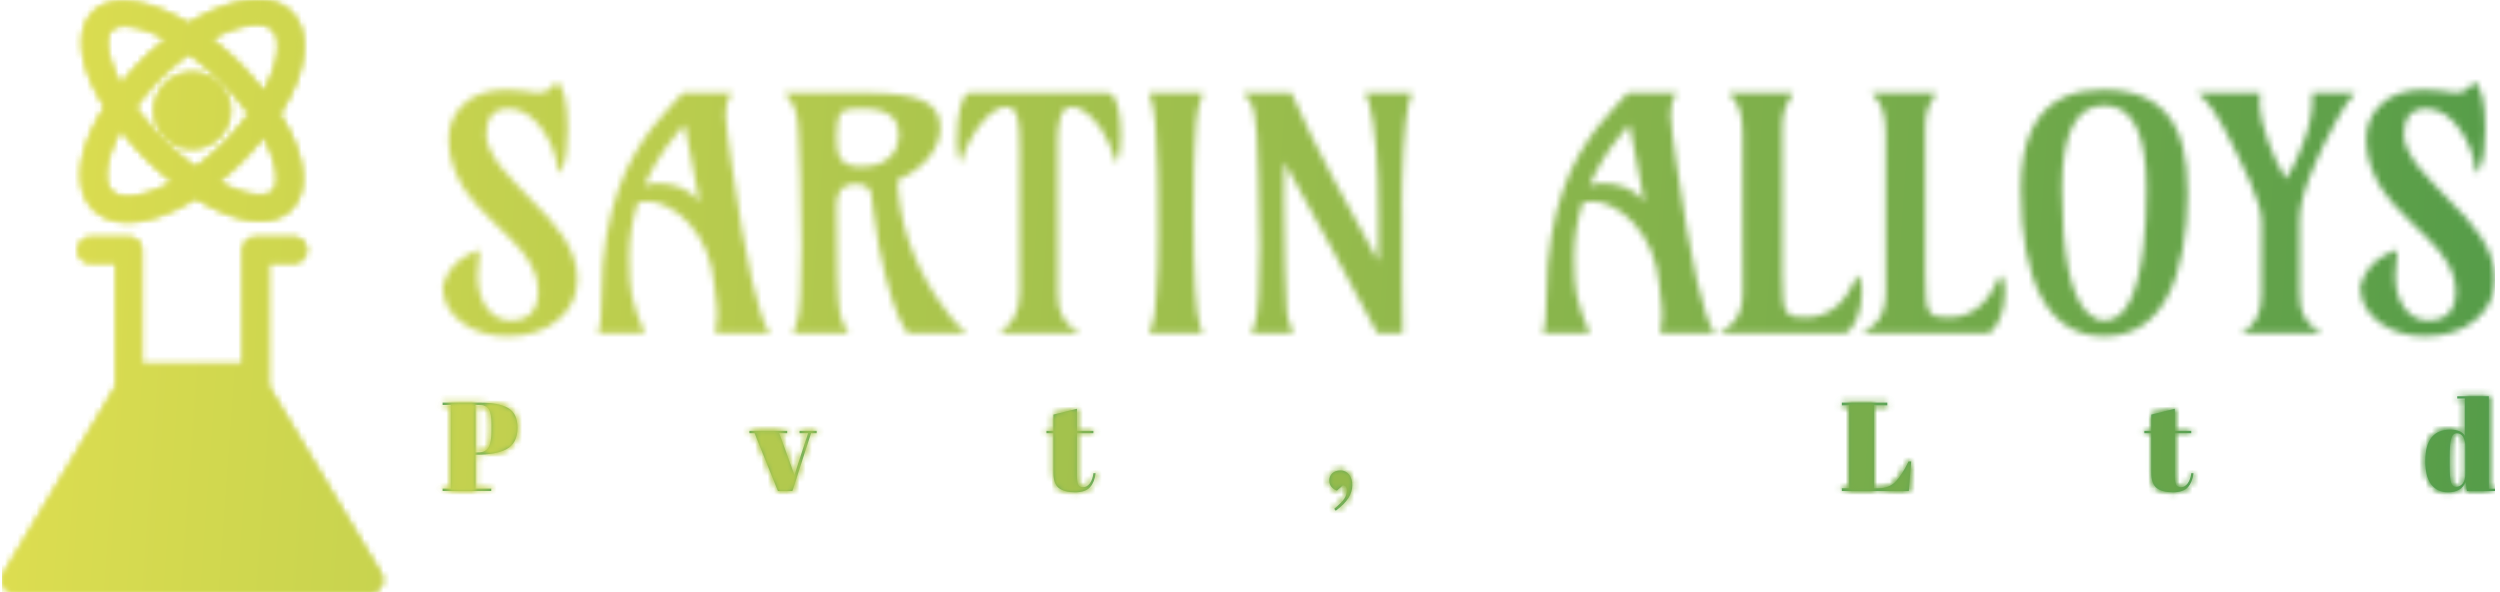 <svg xmlns="http://www.w3.org/2000/svg" version="1.1" xmlns:xlink="http://www.w3.org/1999/xlink" xmlns:svgjs="http://svgjs.dev/svgjs" width="2000" height="474" viewBox="0 0 2000 474"><g transform="matrix(1,0,0,1,-1.212,0.052)"><svg viewBox="0 0 396 94" data-background-color="#ffffff" preserveAspectRatio="xMidYMid meet" height="474" width="2000" xmlns="http://www.w3.org/2000/svg" xmlns:xlink="http://www.w3.org/1999/xlink"><g id="tight-bounds" transform="matrix(1,0,0,1,0.24,-0.01)"><svg viewBox="0 0 395.52 94.021" height="94.021" width="395.52"><g><svg viewBox="0 0 480.439 114.207" height="94.021" width="395.52"><g transform="matrix(1,0,0,1,84.919,15.784)"><svg viewBox="0 0 395.52 82.639" height="82.639" width="395.52"><g id="textblocktransform"><svg viewBox="0 0 395.52 82.639" height="82.639" width="395.52" id="textblock"><g><svg viewBox="0 0 395.52 49.013" height="49.013" width="395.52"><g transform="matrix(1,0,0,1,0,0)"><svg width="395.52" viewBox="2.64 -39.06 319.13 39.55" height="49.013" data-palette-color="url(#11dc88b8-2fed-4c29-9e74-e39516044aeb)"></svg></g></svg></g><g transform="matrix(1,0,0,1,0,60.583)"><svg viewBox="0 0 395.52 22.056" height="22.056" width="395.52"><g transform="matrix(1,0,0,1,0,0)"><svg width="395.52" viewBox="0.75 -37.5 812.36 45.3" height="22.056" data-palette-color="#50a060"><path d="M0.75-34.05L0.75-35 15.45-35Q23-35 26.7-32.83 30.4-30.65 30.4-25.05L30.4-25.05Q30.4-18.85 25.9-16.5L25.9-16.5Q21.7-14.35 14.15-14.35L14.15-14.35 13.75-14.35 13.75-0.95 20-0.95 20 0 0.75 0 0.75-0.95 4-0.95 4-34.05 0.75-34.05ZM15.1-34.05L13.75-34.05 13.75-15.3 14.8-15.3Q17.8-15.3 18.95-17.35 20.1-19.4 20.1-24L20.1-24 20.1-26.4Q20.1-30.65 19.03-32.35 17.95-34.05 15.1-34.05L15.1-34.05ZM124.24-22.9L122.19-22.9 122.19-23.8 137.14-23.8 137.14-22.9 133.99-22.9 139.99-6.3 145.39-22.9 142.04-22.9 142.04-23.8 148.79-23.8 148.79-22.9 146.59-22.9 139.19 0 133.49 0 124.24-22.9ZM242.52-7.15L242.52-7.15 242.52-22.9 239.77-22.9 239.77-23.8 242.52-23.8 242.52-30.25 251.82-32.55 251.82-23.8 258.32-23.8 258.32-22.9 251.82-22.9 251.82-6.05Q251.82-3.7 252.3-2.6 252.77-1.5 254.27-1.5 255.77-1.5 256.9-3 258.02-4.5 258.37-7.1L258.37-7.1 259.22-7Q258.82-3.55 257.02-1.53 255.22 0.5 251.07 0.5 246.92 0.5 244.72-1.15 242.52-2.8 242.52-7.15ZM354.26 7.8L354.26 7.8 353.66 7.05Q356.76 4.4 357.71 2.93 358.66 1.45 358.66-0.33 358.66-2.1 357.11-2.3L357.11-2.3 354.71-0.15Q353.56-0.55 352.63-1.58 351.71-2.6 351.71-4.23 351.71-5.85 352.88-7 354.06-8.15 356.13-8.15 358.21-8.15 359.51-6.55 360.81-4.95 360.81-2.3 360.81 0.35 359.26 2.8 357.71 5.25 354.26 7.8ZM554.58-33.9L554.58-35 572.58-35 572.58-33.9 567.28-33.9 567.28-1.1 569.08-1.1Q573.33-1.1 575.86-3.7 578.38-6.3 580.98-11.7L580.98-11.7 582.03-11.7 581.08 0 554.58 0 554.58-1.1 557.53-1.1 557.53-33.9 554.58-33.9ZM677.07-7.15L677.07-7.15 677.07-22.9 674.32-22.9 674.32-23.8 677.07-23.8 677.07-30.25 686.37-32.55 686.37-23.8 692.87-23.8 692.87-22.9 686.37-22.9 686.37-6.05Q686.37-3.7 686.84-2.6 687.32-1.5 688.82-1.5 690.32-1.5 691.44-3 692.57-4.5 692.92-7.1L692.92-7.1 693.77-7Q693.37-3.55 691.57-1.53 689.77 0.5 685.62 0.5 681.47 0.5 679.27-1.15 677.07-2.8 677.07-7.15ZM795.16-10.35Q795.16-5.1 795.71-3.38 796.26-1.65 797.73-1.65 799.21-1.65 800.28-2.95 801.36-4.25 801.36-6.8L801.36-6.8 801.36-17.7Q801.36-19.85 800.51-21.35 799.66-22.85 798.01-22.85 796.36-22.85 795.76-20.65 795.16-18.45 795.16-12.95L795.16-12.95 795.16-10.35ZM813.11 0L802.01 0 801.46-3.5Q799.76 0.5 794.56 0.5L794.56 0.5Q790.26 0.5 787.88-2.6 785.51-5.7 785.51-11.85L785.51-11.85Q785.51-24.3 795.41-24.3L795.41-24.3Q799.81-24.3 801.21-21.85L801.21-21.85 801.21-36.6 798.16-36.6 798.16-37.5 810.66-37.5 810.66-0.9 813.11-0.9 813.11 0Z" opacity="1" transform="matrix(1,0,0,1,0,0)" fill="#50a060" class="slogan-text-1" data-fill-palette-color="secondary" id="text-1"></path></svg></g></svg></g></svg></g></svg></g><g><svg viewBox="0 0 73.348 114.207" height="114.207" width="73.348"><g><svg xmlns="http://www.w3.org/2000/svg" xmlns:xlink="http://www.w3.org/1999/xlink" version="1.1" x="0" y="0" viewBox="17.999 1.29 59.999 93.423" enable-background="new 0 0 96 96" xml:space="preserve" height="114.207" width="73.348" class="icon-icon-0" data-fill-palette-color="accent" id="icon-0"></svg></g></svg></g></svg></g><defs></defs><mask id="30227fc7-40fc-4699-803b-4077ed836910"><g id="SvgjsG2730"><svg viewBox="0 0 395.52 94.021" height="94.021" width="395.52"><g><svg viewBox="0 0 480.439 114.207" height="94.021" width="395.52"><g transform="matrix(1,0,0,1,84.919,15.784)"><svg viewBox="0 0 395.52 82.639" height="82.639" width="395.52"><g id="SvgjsG2729"><svg viewBox="0 0 395.52 82.639" height="82.639" width="395.52" id="SvgjsSvg2728"><g><svg viewBox="0 0 395.52 49.013" height="49.013" width="395.52"><g transform="matrix(1,0,0,1,0,0)"><svg width="395.52" viewBox="2.64 -39.06 319.13 39.55" height="49.013" data-palette-color="url(#11dc88b8-2fed-4c29-9e74-e39516044aeb)"><path d="M8.4-12.94L8.4-12.94Q8.08-10.4 8.08-8.9 8.08-7.4 8.45-6.13 8.81-4.86 9.5-3.93L9.5-3.93Q10.96-1.95 13.21-1.95L13.21-1.95Q17.5-1.95 17.5-6.69L17.5-6.69Q17.5-10.5 13.09-14.77L13.09-14.77 10.55-17.24Q7.2-20.46 5.98-22.41L5.98-22.41Q3.56-26.27 3.56-30.08L3.56-30.08Q3.56-33.18 5.57-35.28L5.57-35.28Q7.98-37.84 12.52-37.84L12.52-37.84Q14.31-37.84 15.21-37.67L15.21-37.67Q16.89-37.35 17.46-37.35L17.46-37.35Q18.87-37.35 19.65-38.23L19.65-38.23Q19.95-38.55 20.29-39.06L20.29-39.06Q22.07-38.06 22.07-31.71L22.07-31.71Q22.07-27.66 21.26-25.73L21.26-25.73Q21-25.07 20.65-24.9L20.65-24.9Q20.26-28.59 18.26-31.49L18.26-31.49Q15.92-34.91 12.84-34.91L12.84-34.91Q10.21-34.91 9.59-32.5L9.59-32.5Q9.42-31.81 9.42-30.8 9.42-29.79 10.03-28.49 10.64-27.2 11.63-25.92 12.62-24.63 13.92-23.34L13.92-23.34Q17.82-19.34 19.1-17.92 20.39-16.5 21.39-14.99L21.39-14.99Q23.58-11.6 23.58-8.42L23.58-8.42Q23.58-4.59 20.61-2.08L20.61-2.08Q17.53 0.49 12.7 0.49L12.7 0.49Q8.69 0.49 5.81-1.51L5.81-1.51Q2.64-3.71 2.64-7.32L2.64-7.32Q3.59-10.72 6.79-12.3L6.79-12.3Q7.64-12.74 8.4-12.94ZM53.54 0L45.02 0Q45.33-1.54 45.33-2.45 45.33-3.37 45.3-3.83 45.26-4.3 45.2-4.82 45.14-5.35 45.05-5.99 44.97-6.64 44.89-7.5L44.89-7.5Q44.33-13.33 40.92-17.09L40.92-17.09Q39.4-18.75 37.64-19.62 35.89-20.48 34.75-20.48 33.62-20.48 33.01-20.34L33.01-20.34Q31.64-16.24 31.64-11.77L31.64-11.77Q31.64-7.81 32.05-5.86L32.05-5.86Q32.71-2.93 34.08 0.02L34.08 0.02 26.78 0.02Q27.37-1.44 27.37-6.14 27.37-10.84 28.07-14.93 28.78-19.02 29.92-22.22 31.05-25.42 32.46-27.82 33.86-30.22 35.26-32.02 36.67-33.81 37.91-35.1 39.16-36.38 39.99-37.35L39.99-37.35 47.68-37.35Q46.63-36.16 46.63-34.01L46.63-34.01Q46.63-33.03 46.95-30.81L46.95-30.81 47.56-26.37Q50.9-3.32 53.54 0L53.54 0ZM34.01-22.92L34.01-22.92Q34.96-23.29 36.01-23.29 37.06-23.29 37.9-23.14 38.74-23 39.57-22.66L39.57-22.66Q41.35-21.97 42.55-20.48L42.55-20.48Q41.35-26.76 41.09-28.15L41.09-28.15 40.23-32.42 38.84-30.76Q35.91-27.25 34.01-22.92ZM66.72-23.19L66.72-23.19Q63.89-23.19 63.89-19.85L63.89-19.85Q63.89-5.98 64.35-3.52L64.35-3.52Q64.62-2.03 65.03-1.29L65.03-1.29 65.77 0 57.1 0Q57.88-1.86 58.02-3.1 58.15-4.35 58.25-5.76L58.25-5.76Q58.44-8.64 58.44-13.5L58.44-13.5Q58.44-19.38 58.25-24.24L58.25-24.24 57.98-30.96Q57.88-33.5 57.54-34.5L57.54-34.5Q57-36.08 55.78-37.35L55.78-37.35 68.7-37.35Q74.6-37.35 77.24-36.18L77.24-36.18Q80.02-34.96 80.02-32.01L80.02-32.01Q80.02-29.42 78.1-27.15L78.1-27.15Q76.29-25.05 73.36-23.8L73.36-23.8Q73.73-14.43 79.24-5.81L79.24-5.81Q81.61-2.08 84.08 0L84.08 0 74.92 0Q72.53-3.27 70.5-13.26L70.5-13.26Q69.82-16.72 69.61-19.02 69.4-21.31 69.27-21.79 69.14-22.27 68.84-22.56L68.84-22.56Q68.26-23.19 66.72-23.19ZM72.35-27.55Q73.02-28.27 73.3-29.1 73.58-29.93 73.58-30.7 73.58-31.47 73.37-32.24 73.16-33.01 72.55-33.59L72.55-33.59Q71.21-34.91 67.87-34.91L67.87-34.91Q66.62-34.91 65.85-34.81 65.08-34.72 64.64-34.28L64.64-34.28Q63.89-33.54 63.89-30.54L63.89-30.54Q63.89-27.91 64.45-27.17L64.45-27.17Q65.45-25.88 67.48-25.88 69.5-25.88 70.59-26.35 71.67-26.83 72.35-27.55ZM83.17-26.37L83.17-26.37Q82.59-27.78 82.59-29.71 82.59-31.64 82.73-32.87 82.88-34.11 83.12-35.11L83.12-35.11Q83.71-37.35 84.56-37.35L84.56-37.35 106.07-37.35Q107.49-37.35 107.98-33.15L107.98-33.15Q108.1-31.98 108.1-30.74L108.1-30.74Q108.1-27.81 107.46-26.37L107.46-26.37Q105.36-32.89 102.02-34.72L102.02-34.72Q101.26-35.16 100.53-35.16 99.8-35.16 99.38-34.78 98.97-34.4 98.7-33.57L98.7-33.57Q98.26-32.1 98.26-30.05L98.26-30.05 98.26-20.9 98.28-13.43 98.28-6.35Q98.28-3.96 98.91-2.82 99.53-1.68 100.18-1.1 100.82-0.51 101.7 0L101.7 0 89.23 0Q90.98-1.44 91.47-2.37L91.47-2.37Q92.38-4.05 92.38-6.35L92.38-6.35 92.38-28.34Q92.38-32.18 92.08-33.29 91.79-34.4 91.37-34.78 90.96-35.16 90.23-35.16 89.49-35.16 88.74-34.73 87.98-34.3 87.26-33.61 86.54-32.91 85.89-31.99 85.25-31.08 84.71-30.1L84.71-30.1Q83.66-28.17 83.17-26.37ZM112.44-37.35L120.86-37.35Q119.96-35.08 119.81-32.8 119.67-30.52 119.59-28.88 119.52-27.25 119.47-25.49L119.47-25.49Q119.4-21.39 119.4-18.02L119.4-18.02Q119.4-4.2 120.42-1.07L120.42-1.07Q120.6-0.54 120.86 0L120.86 0 112.44 0Q113.2-1.66 113.34-3 113.49-4.35 113.61-6.2L113.61-6.2Q113.91-10.03 113.91-15.04 113.91-20.04 113.88-21.89 113.86-23.73 113.81-25.49L113.81-25.49Q113.64-34.06 112.78-36.38L112.78-36.38 112.44-37.35ZM140.88-13.18L133.51-26.59Q133.46-24.05 133.46-20.8L133.46-20.8Q133.46-16.19 133.63-10.24 133.8-4.3 133.9-3.48 134-2.66 134.14-2.05L134.14-2.05Q134.39-1.05 134.9 0L134.9 0 128.36 0Q129.09-1.49 129.25-2.92 129.41-4.35 129.5-5.76L129.5-5.76Q129.7-8.64 129.7-13.5L129.7-13.5Q129.7-19.38 129.5-24.24L129.5-24.24 129.24-30.96Q129.09-34.67 128.06-36.23L128.06-36.23Q127.65-36.82 127.04-37.35L127.04-37.35 134.63-37.35Q136.07-34.03 137.68-30.76L137.68-30.76 141-24.27 148.13-11.16Q148.16-12.7 148.16-14.45L148.16-14.45 148.16-18.26Q148.16-30.47 146.67-35.89L146.67-35.89Q146.37-36.89 146.03-37.35L146.03-37.35 153.38-37.38Q152.16-34.94 151.84-23.63L151.84-23.63Q151.79-21.88 151.79-20.26L151.79-20.26 151.82-18.21 151.82-8.25Q151.82-1.93 151.92 0L151.92 0 147.96 0 140.88-13.18ZM200.47 0L191.95 0Q192.27-1.54 192.27-2.45 192.27-3.37 192.23-3.83 192.19-4.3 192.13-4.82 192.07-5.35 191.99-5.99 191.9-6.64 191.83-7.5L191.83-7.5Q191.27-13.33 187.85-17.09L187.85-17.09Q186.34-18.75 184.58-19.62 182.82-20.48 181.68-20.48 180.55-20.48 179.94-20.34L179.94-20.34Q178.57-16.24 178.57-11.77L178.57-11.77Q178.57-7.81 178.99-5.86L178.99-5.86Q179.65-2.93 181.01 0.02L181.01 0.02 173.71 0.02Q174.3-1.44 174.3-6.14 174.3-10.84 175.01-14.93 175.71-19.02 176.85-22.22 177.99-25.42 179.39-27.82 180.79-30.22 182.2-32.02 183.6-33.81 184.85-35.1 186.09-36.38 186.92-37.35L186.92-37.35 194.61-37.35Q193.56-36.16 193.56-34.01L193.56-34.01Q193.56-33.03 193.88-30.81L193.88-30.81 194.49-26.37Q197.83-3.32 200.47 0L200.47 0ZM180.94-22.92L180.94-22.92Q181.89-23.29 182.94-23.29 183.99-23.29 184.83-23.14 185.68-23 186.51-22.66L186.51-22.66Q188.29-21.97 189.48-20.48L189.48-20.48Q188.29-26.76 188.02-28.15L188.02-28.15 187.17-32.42 185.77-30.76Q182.84-27.25 180.94-22.92ZM222.69-9.03L222.69-9.03Q223.34-8.08 223.34-6.74 223.34-5.4 223.16-4.42 222.98-3.44 222.66-2.56L222.66-2.56Q221.93-0.63 220.81 0L220.81 0 201.18 0Q203.11-1.2 203.69-2.08L203.69-2.08Q204.81-3.74 204.81-6.37L204.81-6.37Q204.79-12.87 204.79-18.12L204.79-18.12 204.79-30.91Q204.79-34.45 203.62-36.11L203.62-36.11Q203.2-36.72 202.59-37.35L202.59-37.35 212.63-37.35Q211.19-35.28 210.99-33.08L210.99-33.08Q210.94-32.35 210.94-31.47L210.94-31.47 210.94-9.11Q210.94-4.54 211.43-3.65 211.92-2.76 212.6-2.6 213.29-2.44 214.68-2.44 216.07-2.44 217.31-2.93 218.56-3.42 219.54-4.3L219.54-4.3Q221.2-5.81 222.69-9.03ZM244.92-9.03L244.92-9.03Q245.58-8.08 245.58-6.74 245.58-5.4 245.4-4.42 245.22-3.44 244.9-2.56L244.9-2.56Q244.17-0.63 243.04 0L243.04 0 223.42 0Q225.34-1.2 225.93-2.08L225.93-2.08Q227.05-3.74 227.05-6.37L227.05-6.37Q227.03-12.87 227.03-18.12L227.03-18.12 227.03-30.91Q227.03-34.45 225.86-36.11L225.86-36.11Q225.44-36.72 224.83-37.35L224.83-37.35 234.87-37.35Q233.42-35.28 233.23-33.08L233.23-33.08Q233.18-32.35 233.18-31.47L233.18-31.47 233.18-9.11Q233.18-4.54 233.67-3.65 234.16-2.76 234.84-2.6 235.52-2.44 236.92-2.44 238.31-2.44 239.55-2.93 240.8-3.42 241.77-4.3L241.77-4.3Q243.43-5.81 244.92-9.03ZM261.06-1.95L261.06-1.95Q265.75-1.95 267.11-13.38L267.11-13.38Q267.58-17.24 267.58-22.46L267.58-22.46Q267.58-35.4 261.01-35.4L261.01-35.4Q254.44-35.4 254.44-22.46L254.44-22.46Q254.44-7.2 258.37-3.2L258.37-3.2Q259.59-1.95 261.06-1.95ZM261.01 0.49L261.01 0.49Q254.52 0.49 251.22-5.62L251.22-5.62Q248.05-11.5 248.05-22.46L248.05-22.46Q248.05-33.86 255.05-36.82L255.05-36.82Q257.52-37.84 261.01-37.84L261.01-37.84Q271.02-37.84 273.24-28.96L273.24-28.96Q273.97-26.1 273.97-21.61 273.97-17.11 273.19-12.85 272.41-8.59 270.8-5.62L270.8-5.62Q267.5 0.49 261.01 0.49ZM285.47-5.88L285.47-9.4 285.49-14.5 285.49-17.29Q285.49-19.48 283.69-23.54L283.69-23.54Q282.3-26.59 281.81-27.56L281.81-27.56 281-29.17Q277.85-35.77 275.49-37.35L275.49-37.35 285.32-37.35Q285.15-36.87 285.15-36.11 285.15-35.35 285.28-34.51 285.4-33.67 285.59-32.79L285.59-32.79Q285.96-31.1 286.54-29.69L286.54-29.69 287.72-26.86Q288.33-25.44 289.23-23.97L289.23-23.97Q290.38-25.71 291.06-27.37L291.06-27.37 291.99-29.66Q293.38-33.2 293.38-36.4L293.38-36.4Q293.38-36.94 293.31-37.35L293.31-37.35 300.02-37.35Q298.68-35.94 297.21-33.23 295.75-30.52 295.16-29.3L295.16-29.3 293.92-26.59Q291.38-20.97 291.38-17.6L291.38-17.6 291.38-6.45Q291.38-3.96 291.96-2.86 292.55-1.76 293.21-1.15 293.87-0.54 294.8 0L294.8 0 282.32 0Q285.47-1.61 285.47-5.88L285.47-5.88ZM306.59-12.94L306.59-12.94Q306.27-10.4 306.27-8.9 306.27-7.4 306.64-6.13 307-4.86 307.68-3.93L307.68-3.93Q309.15-1.95 311.4-1.95L311.4-1.95Q315.69-1.95 315.69-6.69L315.69-6.69Q315.69-10.5 311.27-14.77L311.27-14.77 308.73-17.24Q305.39-20.46 304.17-22.41L304.17-22.41Q301.75-26.27 301.75-30.08L301.75-30.08Q301.75-33.18 303.75-35.28L303.75-35.28Q306.17-37.84 310.71-37.84L310.71-37.84Q312.49-37.84 313.4-37.67L313.4-37.67Q315.08-37.35 315.64-37.35L315.64-37.35Q317.06-37.35 317.84-38.23L317.84-38.23Q318.13-38.55 318.48-39.06L318.48-39.06Q320.26-38.06 320.26-31.71L320.26-31.71Q320.26-27.66 319.45-25.73L319.45-25.73Q319.18-25.07 318.84-24.9L318.84-24.9Q318.45-28.59 316.45-31.49L316.45-31.49Q314.11-34.91 311.03-34.91L311.03-34.91Q308.39-34.91 307.78-32.5L307.78-32.5Q307.61-31.81 307.61-30.8 307.61-29.79 308.22-28.49 308.83-27.2 309.82-25.92 310.81-24.63 312.1-23.34L312.1-23.34Q316.01-19.34 317.29-17.92 318.57-16.5 319.57-14.99L319.57-14.99Q321.77-11.6 321.77-8.42L321.77-8.42Q321.77-4.59 318.79-2.08L318.79-2.08Q315.72 0.49 310.88 0.49L310.88 0.49Q306.88 0.49 304-1.51L304-1.51Q300.82-3.71 300.82-7.32L300.82-7.32Q301.78-10.72 304.97-12.3L304.97-12.3Q305.83-12.74 306.59-12.94Z" opacity="1" transform="matrix(1,0,0,1,0,0)" fill="white" class="wordmark-text-0" id="SvgjsPath2727"></path></svg></g></svg></g><g transform="matrix(1,0,0,1,0,60.583)"><svg viewBox="0 0 395.52 22.056" height="22.056" width="395.52"><g transform="matrix(1,0,0,1,0,0)"><svg width="395.52" viewBox="0.75 -37.5 812.36 45.3" height="22.056" data-palette-color="#50a060"><path d="M0.75-34.05L0.75-35 15.45-35Q23-35 26.7-32.83 30.4-30.65 30.4-25.05L30.4-25.05Q30.4-18.85 25.9-16.5L25.9-16.5Q21.7-14.35 14.15-14.35L14.15-14.35 13.75-14.35 13.75-0.95 20-0.95 20 0 0.75 0 0.75-0.95 4-0.95 4-34.05 0.75-34.05ZM15.1-34.05L13.75-34.05 13.75-15.3 14.8-15.3Q17.8-15.3 18.95-17.35 20.1-19.4 20.1-24L20.1-24 20.1-26.4Q20.1-30.65 19.03-32.35 17.95-34.05 15.1-34.05L15.1-34.05ZM124.24-22.9L122.19-22.9 122.19-23.8 137.14-23.8 137.14-22.9 133.99-22.9 139.99-6.3 145.39-22.9 142.04-22.9 142.04-23.8 148.79-23.8 148.79-22.9 146.59-22.9 139.19 0 133.49 0 124.24-22.9ZM242.52-7.15L242.52-7.15 242.52-22.9 239.77-22.9 239.77-23.8 242.52-23.8 242.52-30.25 251.82-32.55 251.82-23.8 258.32-23.8 258.32-22.9 251.82-22.9 251.82-6.05Q251.82-3.7 252.3-2.6 252.77-1.5 254.27-1.5 255.77-1.5 256.9-3 258.02-4.5 258.37-7.1L258.37-7.1 259.22-7Q258.82-3.55 257.02-1.53 255.22 0.5 251.07 0.5 246.92 0.5 244.72-1.15 242.52-2.8 242.52-7.15ZM354.26 7.8L354.26 7.8 353.66 7.05Q356.76 4.4 357.71 2.93 358.66 1.45 358.66-0.33 358.66-2.1 357.11-2.3L357.11-2.3 354.71-0.15Q353.56-0.55 352.63-1.58 351.71-2.6 351.71-4.23 351.71-5.85 352.88-7 354.06-8.15 356.13-8.15 358.21-8.15 359.51-6.55 360.81-4.95 360.81-2.3 360.81 0.35 359.26 2.8 357.71 5.25 354.26 7.8ZM554.58-33.9L554.58-35 572.58-35 572.58-33.9 567.28-33.9 567.28-1.1 569.08-1.1Q573.33-1.1 575.86-3.7 578.38-6.3 580.98-11.7L580.98-11.7 582.03-11.7 581.08 0 554.58 0 554.58-1.1 557.53-1.1 557.53-33.9 554.58-33.9ZM677.07-7.15L677.07-7.15 677.07-22.9 674.32-22.9 674.32-23.8 677.07-23.8 677.07-30.25 686.37-32.55 686.37-23.8 692.87-23.8 692.87-22.9 686.37-22.9 686.37-6.05Q686.37-3.7 686.84-2.6 687.32-1.5 688.82-1.5 690.32-1.5 691.44-3 692.57-4.5 692.92-7.1L692.92-7.1 693.77-7Q693.37-3.55 691.57-1.53 689.77 0.5 685.62 0.5 681.47 0.5 679.27-1.15 677.07-2.8 677.07-7.15ZM795.16-10.35Q795.16-5.1 795.71-3.38 796.26-1.65 797.73-1.65 799.21-1.65 800.28-2.95 801.36-4.25 801.36-6.8L801.36-6.8 801.36-17.7Q801.36-19.85 800.51-21.35 799.66-22.85 798.01-22.85 796.36-22.85 795.76-20.65 795.16-18.45 795.16-12.95L795.16-12.95 795.16-10.35ZM813.11 0L802.01 0 801.46-3.5Q799.76 0.5 794.56 0.5L794.56 0.5Q790.26 0.5 787.88-2.6 785.51-5.7 785.51-11.85L785.51-11.85Q785.51-24.3 795.41-24.3L795.41-24.3Q799.81-24.3 801.21-21.85L801.21-21.85 801.21-36.6 798.16-36.6 798.16-37.5 810.66-37.5 810.66-0.9 813.11-0.9 813.11 0Z" opacity="1" transform="matrix(1,0,0,1,0,0)" fill="black" class="slogan-text-1" id="SvgjsPath2726"></path></svg></g></svg></g></svg></g></svg></g><g><svg viewBox="0 0 73.348 114.207" height="114.207" width="73.348"><g><svg xmlns="http://www.w3.org/2000/svg" xmlns:xlink="http://www.w3.org/1999/xlink" version="1.1" x="0" y="0" viewBox="17.999 1.29 59.999 93.423" enable-background="new 0 0 96 96" xml:space="preserve" height="114.207" width="73.348" class="icon-icon-0" data-fill-palette-color="accent" id="SvgjsSvg2725"><path d="M77.716 91.68L60 62.156V42.712H64C65.1 42.712 66 41.812 66 40.712S65.1 38.712 64 38.712H58C56.9 38.712 56 39.612 56 40.712V58.712H40V40.712C40 39.612 39.104 38.712 38 38.712H32C30.896 38.712 30 39.612 30 40.712S30.896 42.712 32 42.712H36V62.156L18.284 91.68A2 2 0 0 0 18.26 93.696 1.99 1.99 0 0 0 20 94.713H76C76.721 94.713 77.384 94.329 77.744 93.696 78.092 93.072 78.084 92.296 77.716 91.68" fill="black"></path><path d="M61.756 19.272C62.868 17.504 63.82 15.72 64.46 13.996 66.195 9.324 65.876 5.472 63.552 3.16 60.384-0.012 53.964 1.012 47.428 5.024 41.228 1.264 35.344 0.264 32.444 3.16 30.236 5.368 30.044 9.112 31.904 13.712 32.488 15.16 33.316 16.652 34.244 18.16 33.132 19.928 32.18 21.708 31.544 23.432 29.808 28.104 30.128 31.956 32.448 34.268 33.76 35.58 35.624 36.276 37.844 36.276 40.98 36.276 44.756 34.9 48.569 32.512 52.229 34.772 55.78 36.088 58.688 36.088 60.692 36.088 62.38 35.468 63.565 34.28 65.772 32.072 65.968 28.328 64.104 23.728 63.512 22.272 62.684 20.776 61.756 19.272M58.16 5.152C59.312 5.152 60.172 5.428 60.728 5.988 61.839 7.096 61.832 9.572 60.711 12.6A24 24 0 0 1 59.259 15.692C58.091 14.196 56.831 12.712 55.415 11.288 53.979 9.856 52.491 8.604 50.995 7.452 53.641 5.996 56.16 5.152 58.16 5.152M56.948 19.236A39.6 39.6 0 0 1 53.068 23.784 40.5 40.5 0 0 1 48.536 27.672 42.4 42.4 0 0 1 43.412 23.3 43 43 0 0 1 39.048 18.196 40 40 0 0 1 42.928 13.644 40 40 0 0 1 47.468 9.756 42.5 42.5 0 0 1 52.584 14.128 42.6 42.6 0 0 1 56.948 19.236M35.612 12.204C34.444 9.324 34.316 6.94 35.272 5.988 35.696 5.568 36.384 5.348 37.32 5.348 38.94 5.348 41.244 6.032 43.908 7.472 42.616 8.488 41.336 9.58 40.104 10.816 38.884 12.032 37.792 13.304 36.768 14.588 36.328 13.784 35.924 12.988 35.612 12.204M37.84 32.276C36.688 32.276 35.828 32 35.272 31.44 34.16 30.332 34.168 27.856 35.292 24.828A23 23 0 0 1 36.744 21.736C37.912 23.232 39.168 24.716 40.588 26.14A51 51 0 0 0 44.948 30C42.324 31.44 39.828 32.276 37.84 32.276M60.729 31.44C59.573 32.592 56.285 32.192 52.132 29.956 53.408 28.936 54.68 27.84 55.897 26.612 57.121 25.392 58.209 24.124 59.233 22.84 59.669 23.644 60.073 24.44 60.389 25.228 61.552 28.104 61.684 30.488 60.729 31.44" fill="black"></path><path d="M48 12.712C44.692 12.712 42 15.404 42 18.712S44.692 24.712 48 24.712C51.309 24.712 54 22.02 54 18.712S51.309 12.712 48 12.712" fill="black"></path></svg></g></svg></g></svg></g><defs><mask></mask></defs></svg><rect width="395.52" height="94.021" fill="black" stroke="none" visibility="hidden"></rect></g></mask><linearGradient x1="0" x2="1" y1="0.578" y2="0.595" id="11dc88b8-2fed-4c29-9e74-e39516044aeb"><stop stop-color="#dede50" offset="0"></stop><stop stop-color="#559c49" offset="1"></stop></linearGradient><rect width="395.52" height="94.021" fill="url(#11dc88b8-2fed-4c29-9e74-e39516044aeb)" mask="url(#30227fc7-40fc-4699-803b-4077ed836910)" data-fill-palette-color="primary"></rect><mask id="5c78af54-a71e-4f1a-84ff-6e403942d6ba"><g id="SvgjsG2741"><svg viewBox="0 0 395.52 94.021" height="94.021" width="395.52"><g><svg viewBox="0 0 480.439 114.207" height="94.021" width="395.52"><g transform="matrix(1,0,0,1,84.919,15.784)"><svg viewBox="0 0 395.52 82.639" height="82.639" width="395.52"><g id="SvgjsG2740"><svg viewBox="0 0 395.52 82.639" height="82.639" width="395.52" id="SvgjsSvg2739"><g><svg viewBox="0 0 395.52 49.013" height="49.013" width="395.52"><g transform="matrix(1,0,0,1,0,0)"><svg width="395.52" viewBox="2.64 -39.06 319.13 39.55" height="49.013" data-palette-color="url(#11dc88b8-2fed-4c29-9e74-e39516044aeb)"></svg></g></svg></g><g transform="matrix(1,0,0,1,0,60.583)"><svg viewBox="0 0 395.52 22.056" height="22.056" width="395.52"><g transform="matrix(1,0,0,1,0,0)"><svg width="395.52" viewBox="0.75 -37.5 812.36 45.3" height="22.056" data-palette-color="#50a060"><path d="M0.75-34.05L0.75-35 15.45-35Q23-35 26.7-32.83 30.4-30.65 30.4-25.05L30.4-25.05Q30.4-18.85 25.9-16.5L25.9-16.5Q21.7-14.35 14.15-14.35L14.15-14.35 13.75-14.35 13.75-0.95 20-0.95 20 0 0.75 0 0.75-0.95 4-0.95 4-34.05 0.75-34.05ZM15.1-34.05L13.75-34.05 13.75-15.3 14.8-15.3Q17.8-15.3 18.95-17.35 20.1-19.4 20.1-24L20.1-24 20.1-26.4Q20.1-30.65 19.03-32.35 17.95-34.05 15.1-34.05L15.1-34.05ZM124.24-22.9L122.19-22.9 122.19-23.8 137.14-23.8 137.14-22.9 133.99-22.9 139.99-6.3 145.39-22.9 142.04-22.9 142.04-23.8 148.79-23.8 148.79-22.9 146.59-22.9 139.19 0 133.49 0 124.24-22.9ZM242.52-7.15L242.52-7.15 242.52-22.9 239.77-22.9 239.77-23.8 242.52-23.8 242.52-30.25 251.82-32.55 251.82-23.8 258.32-23.8 258.32-22.9 251.82-22.9 251.82-6.05Q251.82-3.7 252.3-2.6 252.77-1.5 254.27-1.5 255.77-1.5 256.9-3 258.02-4.5 258.37-7.1L258.37-7.1 259.22-7Q258.82-3.55 257.02-1.53 255.22 0.5 251.07 0.5 246.92 0.5 244.72-1.15 242.52-2.8 242.52-7.15ZM354.26 7.8L354.26 7.8 353.66 7.05Q356.76 4.4 357.71 2.93 358.66 1.45 358.66-0.33 358.66-2.1 357.11-2.3L357.11-2.3 354.71-0.15Q353.56-0.55 352.63-1.58 351.71-2.6 351.71-4.23 351.71-5.85 352.88-7 354.06-8.15 356.13-8.15 358.21-8.15 359.51-6.55 360.81-4.95 360.81-2.3 360.81 0.35 359.26 2.8 357.71 5.25 354.26 7.8ZM554.58-33.9L554.58-35 572.58-35 572.58-33.9 567.28-33.9 567.28-1.1 569.08-1.1Q573.33-1.1 575.86-3.7 578.38-6.3 580.98-11.7L580.98-11.7 582.03-11.7 581.08 0 554.58 0 554.58-1.1 557.53-1.1 557.53-33.9 554.58-33.9ZM677.07-7.15L677.07-7.15 677.07-22.9 674.32-22.9 674.32-23.8 677.07-23.8 677.07-30.25 686.37-32.55 686.37-23.8 692.87-23.8 692.87-22.9 686.37-22.9 686.37-6.05Q686.37-3.7 686.84-2.6 687.32-1.5 688.82-1.5 690.32-1.5 691.44-3 692.57-4.5 692.92-7.1L692.92-7.1 693.77-7Q693.37-3.55 691.57-1.53 689.77 0.5 685.62 0.5 681.47 0.5 679.27-1.15 677.07-2.8 677.07-7.15ZM795.16-10.35Q795.16-5.1 795.71-3.38 796.26-1.65 797.73-1.65 799.21-1.65 800.28-2.95 801.36-4.25 801.36-6.8L801.36-6.8 801.36-17.7Q801.36-19.85 800.51-21.35 799.66-22.85 798.01-22.85 796.36-22.85 795.76-20.65 795.16-18.45 795.16-12.95L795.16-12.95 795.16-10.35ZM813.11 0L802.01 0 801.46-3.5Q799.76 0.5 794.56 0.5L794.56 0.5Q790.26 0.5 787.88-2.6 785.51-5.7 785.51-11.85L785.51-11.85Q785.51-24.3 795.41-24.3L795.41-24.3Q799.81-24.3 801.21-21.85L801.21-21.85 801.21-36.6 798.16-36.6 798.16-37.5 810.66-37.5 810.66-0.9 813.11-0.9 813.11 0Z" opacity="1" transform="matrix(1,0,0,1,0,0)" fill="black" class="slogan-text-1" id="SvgjsPath2738"></path></svg></g></svg></g></svg></g></svg></g><g><svg viewBox="0 0 73.348 114.207" height="114.207" width="73.348"><g><svg xmlns="http://www.w3.org/2000/svg" xmlns:xlink="http://www.w3.org/1999/xlink" version="1.1" x="0" y="0" viewBox="17.999 1.29 59.999 93.423" enable-background="new 0 0 96 96" xml:space="preserve" height="114.207" width="73.348" class="icon-icon-0" data-fill-palette-color="accent" id="SvgjsSvg2737"><path d="M77.716 91.68L60 62.156V42.712H64C65.1 42.712 66 41.812 66 40.712S65.1 38.712 64 38.712H58C56.9 38.712 56 39.612 56 40.712V58.712H40V40.712C40 39.612 39.104 38.712 38 38.712H32C30.896 38.712 30 39.612 30 40.712S30.896 42.712 32 42.712H36V62.156L18.284 91.68A2 2 0 0 0 18.26 93.696 1.99 1.99 0 0 0 20 94.713H76C76.721 94.713 77.384 94.329 77.744 93.696 78.092 93.072 78.084 92.296 77.716 91.68" fill="white"></path><path d="M61.756 19.272C62.868 17.504 63.82 15.72 64.46 13.996 66.195 9.324 65.876 5.472 63.552 3.16 60.384-0.012 53.964 1.012 47.428 5.024 41.228 1.264 35.344 0.264 32.444 3.16 30.236 5.368 30.044 9.112 31.904 13.712 32.488 15.16 33.316 16.652 34.244 18.16 33.132 19.928 32.18 21.708 31.544 23.432 29.808 28.104 30.128 31.956 32.448 34.268 33.76 35.58 35.624 36.276 37.844 36.276 40.98 36.276 44.756 34.9 48.569 32.512 52.229 34.772 55.78 36.088 58.688 36.088 60.692 36.088 62.38 35.468 63.565 34.28 65.772 32.072 65.968 28.328 64.104 23.728 63.512 22.272 62.684 20.776 61.756 19.272M58.16 5.152C59.312 5.152 60.172 5.428 60.728 5.988 61.839 7.096 61.832 9.572 60.711 12.6A24 24 0 0 1 59.259 15.692C58.091 14.196 56.831 12.712 55.415 11.288 53.979 9.856 52.491 8.604 50.995 7.452 53.641 5.996 56.16 5.152 58.16 5.152M56.948 19.236A39.6 39.6 0 0 1 53.068 23.784 40.5 40.5 0 0 1 48.536 27.672 42.4 42.4 0 0 1 43.412 23.3 43 43 0 0 1 39.048 18.196 40 40 0 0 1 42.928 13.644 40 40 0 0 1 47.468 9.756 42.5 42.5 0 0 1 52.584 14.128 42.6 42.6 0 0 1 56.948 19.236M35.612 12.204C34.444 9.324 34.316 6.94 35.272 5.988 35.696 5.568 36.384 5.348 37.32 5.348 38.94 5.348 41.244 6.032 43.908 7.472 42.616 8.488 41.336 9.58 40.104 10.816 38.884 12.032 37.792 13.304 36.768 14.588 36.328 13.784 35.924 12.988 35.612 12.204M37.84 32.276C36.688 32.276 35.828 32 35.272 31.44 34.16 30.332 34.168 27.856 35.292 24.828A23 23 0 0 1 36.744 21.736C37.912 23.232 39.168 24.716 40.588 26.14A51 51 0 0 0 44.948 30C42.324 31.44 39.828 32.276 37.84 32.276M60.729 31.44C59.573 32.592 56.285 32.192 52.132 29.956 53.408 28.936 54.68 27.84 55.897 26.612 57.121 25.392 58.209 24.124 59.233 22.84 59.669 23.644 60.073 24.44 60.389 25.228 61.552 28.104 61.684 30.488 60.729 31.44" fill="white"></path><path d="M48 12.712C44.692 12.712 42 15.404 42 18.712S44.692 24.712 48 24.712C51.309 24.712 54 22.02 54 18.712S51.309 12.712 48 12.712" fill="white"></path></svg></g></svg></g></svg></g><defs><mask></mask></defs><mask><g id="SvgjsG2736"><svg viewBox="0 0 395.52 94.021" height="94.021" width="395.52"><g><svg viewBox="0 0 480.439 114.207" height="94.021" width="395.52"><g transform="matrix(1,0,0,1,84.919,15.784)"><svg viewBox="0 0 395.52 82.639" height="82.639" width="395.52"><g id="SvgjsG2735"><svg viewBox="0 0 395.52 82.639" height="82.639" width="395.52" id="SvgjsSvg2734"><g><svg viewBox="0 0 395.52 49.013" height="49.013" width="395.52"><g transform="matrix(1,0,0,1,0,0)"><svg width="395.52" viewBox="2.64 -39.06 319.13 39.55" height="49.013" data-palette-color="url(#11dc88b8-2fed-4c29-9e74-e39516044aeb)"><path d="M8.4-12.94L8.4-12.94Q8.08-10.4 8.08-8.9 8.08-7.4 8.45-6.13 8.81-4.86 9.5-3.93L9.5-3.93Q10.96-1.95 13.21-1.95L13.21-1.95Q17.5-1.95 17.5-6.69L17.5-6.69Q17.5-10.5 13.09-14.77L13.09-14.77 10.55-17.24Q7.2-20.46 5.98-22.41L5.98-22.41Q3.56-26.27 3.56-30.08L3.56-30.08Q3.56-33.18 5.57-35.28L5.57-35.28Q7.98-37.84 12.52-37.84L12.52-37.84Q14.31-37.84 15.21-37.67L15.21-37.67Q16.89-37.35 17.46-37.35L17.46-37.35Q18.87-37.35 19.65-38.23L19.65-38.23Q19.95-38.55 20.29-39.06L20.29-39.06Q22.07-38.06 22.07-31.71L22.07-31.71Q22.07-27.66 21.26-25.73L21.26-25.73Q21-25.07 20.65-24.9L20.65-24.9Q20.26-28.59 18.26-31.49L18.26-31.49Q15.92-34.91 12.84-34.91L12.84-34.91Q10.21-34.91 9.59-32.5L9.59-32.5Q9.42-31.81 9.42-30.8 9.42-29.79 10.03-28.49 10.64-27.2 11.63-25.92 12.62-24.63 13.92-23.34L13.92-23.34Q17.82-19.34 19.1-17.92 20.39-16.5 21.39-14.99L21.39-14.99Q23.58-11.6 23.58-8.42L23.58-8.42Q23.58-4.59 20.61-2.08L20.61-2.08Q17.53 0.49 12.7 0.49L12.7 0.49Q8.69 0.49 5.81-1.51L5.81-1.51Q2.64-3.71 2.64-7.32L2.64-7.32Q3.59-10.72 6.79-12.3L6.79-12.3Q7.64-12.74 8.4-12.94ZM53.54 0L45.02 0Q45.33-1.54 45.33-2.45 45.33-3.37 45.3-3.83 45.26-4.3 45.2-4.82 45.14-5.35 45.05-5.99 44.97-6.64 44.89-7.5L44.89-7.5Q44.33-13.33 40.92-17.09L40.92-17.09Q39.4-18.75 37.64-19.62 35.89-20.48 34.75-20.48 33.62-20.48 33.01-20.34L33.01-20.34Q31.64-16.24 31.64-11.77L31.64-11.77Q31.64-7.81 32.05-5.86L32.05-5.86Q32.71-2.93 34.08 0.02L34.08 0.02 26.78 0.02Q27.37-1.44 27.37-6.14 27.37-10.84 28.07-14.93 28.78-19.02 29.92-22.22 31.05-25.42 32.46-27.82 33.86-30.22 35.26-32.02 36.67-33.81 37.91-35.1 39.16-36.38 39.99-37.35L39.99-37.35 47.68-37.35Q46.63-36.16 46.63-34.01L46.63-34.01Q46.63-33.03 46.95-30.81L46.95-30.81 47.56-26.37Q50.9-3.32 53.54 0L53.54 0ZM34.01-22.92L34.01-22.92Q34.96-23.29 36.01-23.29 37.06-23.29 37.9-23.14 38.74-23 39.57-22.66L39.57-22.66Q41.35-21.97 42.55-20.48L42.55-20.48Q41.35-26.76 41.09-28.15L41.09-28.15 40.23-32.42 38.84-30.76Q35.91-27.25 34.01-22.92ZM66.72-23.19L66.72-23.19Q63.89-23.19 63.89-19.85L63.89-19.85Q63.89-5.98 64.35-3.52L64.35-3.52Q64.62-2.03 65.03-1.29L65.03-1.29 65.77 0 57.1 0Q57.88-1.86 58.02-3.1 58.15-4.35 58.25-5.76L58.25-5.76Q58.44-8.64 58.44-13.5L58.44-13.5Q58.44-19.38 58.25-24.24L58.25-24.24 57.98-30.96Q57.88-33.5 57.54-34.5L57.54-34.5Q57-36.08 55.78-37.35L55.78-37.35 68.7-37.35Q74.6-37.35 77.24-36.18L77.24-36.18Q80.02-34.96 80.02-32.01L80.02-32.01Q80.02-29.42 78.1-27.15L78.1-27.15Q76.29-25.05 73.36-23.8L73.36-23.8Q73.73-14.43 79.24-5.81L79.24-5.81Q81.61-2.08 84.08 0L84.08 0 74.92 0Q72.53-3.27 70.5-13.26L70.5-13.26Q69.82-16.72 69.61-19.02 69.4-21.31 69.27-21.79 69.14-22.27 68.84-22.56L68.84-22.56Q68.26-23.19 66.72-23.19ZM72.35-27.55Q73.02-28.27 73.3-29.1 73.58-29.93 73.58-30.7 73.58-31.47 73.37-32.24 73.16-33.01 72.55-33.59L72.55-33.59Q71.21-34.91 67.87-34.91L67.87-34.91Q66.62-34.91 65.85-34.81 65.08-34.72 64.64-34.28L64.64-34.28Q63.89-33.54 63.89-30.54L63.89-30.54Q63.89-27.91 64.45-27.17L64.45-27.17Q65.45-25.88 67.48-25.88 69.5-25.88 70.59-26.35 71.67-26.83 72.35-27.55ZM83.17-26.37L83.17-26.37Q82.59-27.78 82.59-29.71 82.59-31.64 82.73-32.87 82.88-34.11 83.12-35.11L83.12-35.11Q83.71-37.35 84.56-37.35L84.56-37.35 106.07-37.35Q107.49-37.35 107.98-33.15L107.98-33.15Q108.1-31.98 108.1-30.74L108.1-30.74Q108.1-27.81 107.46-26.37L107.46-26.37Q105.36-32.89 102.02-34.72L102.02-34.72Q101.26-35.16 100.53-35.16 99.8-35.16 99.38-34.78 98.97-34.4 98.7-33.57L98.7-33.57Q98.26-32.1 98.26-30.05L98.26-30.05 98.26-20.9 98.28-13.43 98.28-6.35Q98.28-3.96 98.91-2.82 99.53-1.68 100.18-1.1 100.82-0.51 101.7 0L101.7 0 89.23 0Q90.98-1.44 91.47-2.37L91.47-2.37Q92.38-4.05 92.38-6.35L92.38-6.35 92.38-28.34Q92.38-32.18 92.08-33.29 91.79-34.4 91.37-34.78 90.96-35.16 90.23-35.16 89.49-35.16 88.74-34.73 87.98-34.3 87.26-33.61 86.54-32.91 85.89-31.99 85.25-31.08 84.71-30.1L84.71-30.1Q83.66-28.17 83.17-26.37ZM112.44-37.35L120.86-37.35Q119.96-35.08 119.81-32.8 119.67-30.52 119.59-28.88 119.52-27.25 119.47-25.49L119.47-25.49Q119.4-21.39 119.4-18.02L119.4-18.02Q119.4-4.2 120.42-1.07L120.42-1.07Q120.6-0.54 120.86 0L120.86 0 112.44 0Q113.2-1.66 113.34-3 113.49-4.35 113.61-6.2L113.61-6.2Q113.91-10.03 113.91-15.04 113.91-20.04 113.88-21.89 113.86-23.73 113.81-25.49L113.81-25.49Q113.64-34.06 112.78-36.38L112.78-36.38 112.44-37.35ZM140.88-13.18L133.51-26.59Q133.46-24.05 133.46-20.8L133.46-20.8Q133.46-16.19 133.63-10.24 133.8-4.3 133.9-3.48 134-2.66 134.14-2.05L134.14-2.05Q134.39-1.05 134.9 0L134.9 0 128.36 0Q129.09-1.49 129.25-2.92 129.41-4.35 129.5-5.76L129.5-5.76Q129.7-8.64 129.7-13.5L129.7-13.5Q129.7-19.38 129.5-24.24L129.5-24.24 129.24-30.96Q129.09-34.67 128.06-36.23L128.06-36.23Q127.65-36.82 127.04-37.35L127.04-37.35 134.63-37.35Q136.07-34.03 137.68-30.76L137.68-30.76 141-24.27 148.13-11.16Q148.16-12.7 148.16-14.45L148.16-14.45 148.16-18.26Q148.16-30.47 146.67-35.89L146.67-35.89Q146.37-36.89 146.03-37.35L146.03-37.35 153.38-37.38Q152.16-34.94 151.84-23.63L151.84-23.63Q151.79-21.88 151.79-20.26L151.79-20.26 151.82-18.21 151.82-8.25Q151.82-1.93 151.92 0L151.92 0 147.96 0 140.88-13.18ZM200.47 0L191.95 0Q192.27-1.54 192.27-2.45 192.27-3.37 192.23-3.83 192.19-4.3 192.13-4.82 192.07-5.35 191.99-5.99 191.9-6.64 191.83-7.5L191.83-7.5Q191.27-13.33 187.85-17.09L187.85-17.09Q186.34-18.75 184.58-19.62 182.82-20.48 181.68-20.48 180.55-20.48 179.94-20.34L179.94-20.34Q178.57-16.24 178.57-11.77L178.57-11.77Q178.57-7.81 178.99-5.86L178.99-5.86Q179.65-2.93 181.01 0.02L181.01 0.02 173.71 0.02Q174.3-1.44 174.3-6.14 174.3-10.84 175.01-14.93 175.71-19.02 176.85-22.22 177.99-25.42 179.39-27.82 180.79-30.22 182.2-32.02 183.6-33.81 184.85-35.1 186.09-36.38 186.92-37.35L186.92-37.35 194.61-37.35Q193.56-36.16 193.56-34.01L193.56-34.01Q193.56-33.03 193.88-30.81L193.88-30.81 194.49-26.37Q197.83-3.32 200.47 0L200.47 0ZM180.94-22.92L180.94-22.92Q181.89-23.29 182.94-23.29 183.99-23.29 184.83-23.14 185.68-23 186.51-22.66L186.51-22.66Q188.29-21.97 189.48-20.48L189.48-20.48Q188.29-26.76 188.02-28.15L188.02-28.15 187.17-32.42 185.77-30.76Q182.84-27.25 180.94-22.92ZM222.69-9.03L222.69-9.03Q223.34-8.08 223.34-6.74 223.34-5.4 223.16-4.42 222.98-3.44 222.66-2.56L222.66-2.56Q221.93-0.63 220.81 0L220.81 0 201.18 0Q203.11-1.2 203.69-2.08L203.69-2.08Q204.81-3.74 204.81-6.37L204.81-6.37Q204.79-12.87 204.79-18.12L204.79-18.12 204.79-30.91Q204.79-34.45 203.62-36.11L203.62-36.11Q203.2-36.72 202.59-37.35L202.59-37.35 212.63-37.35Q211.19-35.28 210.99-33.08L210.99-33.08Q210.94-32.35 210.94-31.47L210.94-31.47 210.94-9.11Q210.94-4.54 211.43-3.65 211.92-2.76 212.6-2.6 213.29-2.44 214.68-2.44 216.07-2.44 217.31-2.93 218.56-3.42 219.54-4.3L219.54-4.3Q221.2-5.81 222.69-9.03ZM244.92-9.03L244.92-9.03Q245.58-8.08 245.58-6.74 245.58-5.4 245.4-4.42 245.22-3.44 244.9-2.56L244.9-2.56Q244.17-0.63 243.04 0L243.04 0 223.42 0Q225.34-1.2 225.93-2.08L225.93-2.08Q227.05-3.74 227.05-6.37L227.05-6.37Q227.03-12.87 227.03-18.12L227.03-18.12 227.03-30.91Q227.03-34.45 225.86-36.11L225.86-36.11Q225.44-36.72 224.83-37.35L224.83-37.35 234.87-37.35Q233.42-35.28 233.23-33.08L233.23-33.08Q233.18-32.35 233.18-31.47L233.18-31.47 233.18-9.11Q233.18-4.54 233.67-3.65 234.16-2.76 234.84-2.6 235.52-2.44 236.92-2.44 238.31-2.44 239.55-2.93 240.8-3.42 241.77-4.3L241.77-4.3Q243.43-5.81 244.92-9.03ZM261.06-1.95L261.06-1.95Q265.75-1.95 267.11-13.38L267.11-13.38Q267.58-17.24 267.58-22.46L267.58-22.46Q267.58-35.4 261.01-35.4L261.01-35.4Q254.44-35.4 254.44-22.46L254.44-22.46Q254.44-7.2 258.37-3.2L258.37-3.2Q259.59-1.95 261.06-1.95ZM261.01 0.49L261.01 0.49Q254.52 0.49 251.22-5.62L251.22-5.62Q248.05-11.5 248.05-22.46L248.05-22.46Q248.05-33.86 255.05-36.82L255.05-36.82Q257.52-37.84 261.01-37.84L261.01-37.84Q271.02-37.84 273.24-28.96L273.24-28.96Q273.97-26.1 273.97-21.61 273.97-17.11 273.19-12.85 272.41-8.59 270.8-5.62L270.8-5.62Q267.5 0.49 261.01 0.49ZM285.47-5.88L285.47-9.4 285.49-14.5 285.49-17.29Q285.49-19.48 283.69-23.54L283.69-23.54Q282.3-26.59 281.81-27.56L281.81-27.56 281-29.17Q277.85-35.77 275.49-37.35L275.49-37.35 285.32-37.35Q285.15-36.87 285.15-36.11 285.15-35.35 285.28-34.51 285.4-33.67 285.59-32.79L285.59-32.79Q285.96-31.1 286.54-29.69L286.54-29.69 287.72-26.86Q288.33-25.44 289.23-23.97L289.23-23.97Q290.38-25.71 291.06-27.37L291.06-27.37 291.99-29.66Q293.38-33.2 293.38-36.4L293.38-36.4Q293.38-36.94 293.31-37.35L293.31-37.35 300.02-37.35Q298.68-35.94 297.21-33.23 295.75-30.52 295.16-29.3L295.16-29.3 293.92-26.59Q291.38-20.97 291.38-17.6L291.38-17.6 291.38-6.45Q291.38-3.96 291.96-2.86 292.55-1.76 293.21-1.15 293.87-0.54 294.8 0L294.8 0 282.32 0Q285.47-1.61 285.47-5.88L285.47-5.88ZM306.59-12.94L306.59-12.94Q306.27-10.4 306.27-8.9 306.27-7.4 306.64-6.13 307-4.86 307.68-3.93L307.68-3.93Q309.15-1.95 311.4-1.95L311.4-1.95Q315.69-1.95 315.69-6.69L315.69-6.69Q315.69-10.5 311.27-14.77L311.27-14.77 308.73-17.24Q305.39-20.46 304.17-22.41L304.17-22.41Q301.75-26.27 301.75-30.08L301.75-30.08Q301.75-33.18 303.75-35.28L303.75-35.28Q306.17-37.84 310.71-37.84L310.71-37.84Q312.49-37.84 313.4-37.67L313.4-37.67Q315.08-37.35 315.64-37.35L315.64-37.35Q317.06-37.35 317.84-38.23L317.84-38.23Q318.13-38.55 318.48-39.06L318.48-39.06Q320.26-38.06 320.26-31.71L320.26-31.71Q320.26-27.66 319.45-25.73L319.45-25.73Q319.18-25.07 318.84-24.9L318.84-24.9Q318.45-28.59 316.45-31.49L316.45-31.49Q314.11-34.91 311.03-34.91L311.03-34.91Q308.39-34.91 307.78-32.5L307.78-32.5Q307.61-31.81 307.61-30.8 307.61-29.79 308.22-28.49 308.83-27.2 309.82-25.92 310.81-24.63 312.1-23.34L312.1-23.34Q316.01-19.34 317.29-17.92 318.57-16.5 319.57-14.99L319.57-14.99Q321.77-11.6 321.77-8.42L321.77-8.42Q321.77-4.59 318.79-2.08L318.79-2.08Q315.72 0.49 310.88 0.49L310.88 0.49Q306.88 0.49 304-1.51L304-1.51Q300.82-3.71 300.82-7.32L300.82-7.32Q301.78-10.72 304.97-12.3L304.97-12.3Q305.83-12.74 306.59-12.94Z" opacity="1" transform="matrix(1,0,0,1,0,0)" fill="black" class="wordmark-text-0" id="SvgjsPath2733"></path></svg></g></svg></g><g transform="matrix(1,0,0,1,0,60.583)"><svg viewBox="0 0 395.52 22.056" height="22.056" width="395.52"><g transform="matrix(1,0,0,1,0,0)"><svg width="395.52" viewBox="0.75 -37.5 812.36 45.3" height="22.056" data-palette-color="#50a060"><path d="M0.75-34.05L0.75-35 15.45-35Q23-35 26.7-32.83 30.4-30.65 30.4-25.05L30.4-25.05Q30.4-18.85 25.9-16.5L25.9-16.5Q21.7-14.35 14.15-14.35L14.15-14.35 13.75-14.35 13.75-0.95 20-0.95 20 0 0.75 0 0.75-0.95 4-0.95 4-34.05 0.75-34.05ZM15.1-34.05L13.75-34.05 13.75-15.3 14.8-15.3Q17.8-15.3 18.95-17.35 20.1-19.4 20.1-24L20.1-24 20.1-26.4Q20.1-30.65 19.03-32.35 17.95-34.05 15.1-34.05L15.1-34.05ZM124.24-22.9L122.19-22.9 122.19-23.8 137.14-23.8 137.14-22.9 133.99-22.9 139.99-6.3 145.39-22.9 142.04-22.9 142.04-23.8 148.79-23.8 148.79-22.9 146.59-22.9 139.19 0 133.49 0 124.24-22.9ZM242.52-7.15L242.52-7.15 242.52-22.9 239.77-22.9 239.77-23.8 242.52-23.8 242.52-30.25 251.82-32.55 251.82-23.8 258.32-23.8 258.32-22.9 251.82-22.9 251.82-6.05Q251.82-3.7 252.3-2.6 252.77-1.5 254.27-1.5 255.77-1.5 256.9-3 258.02-4.5 258.37-7.1L258.37-7.1 259.22-7Q258.82-3.55 257.02-1.53 255.22 0.5 251.07 0.5 246.92 0.5 244.72-1.15 242.52-2.8 242.52-7.15ZM354.26 7.8L354.26 7.8 353.66 7.05Q356.76 4.4 357.71 2.93 358.66 1.45 358.66-0.33 358.66-2.1 357.11-2.3L357.11-2.3 354.71-0.15Q353.56-0.55 352.63-1.58 351.71-2.6 351.71-4.23 351.71-5.85 352.88-7 354.06-8.15 356.13-8.15 358.21-8.15 359.51-6.55 360.81-4.95 360.81-2.3 360.81 0.35 359.26 2.8 357.71 5.25 354.26 7.8ZM554.58-33.9L554.58-35 572.58-35 572.58-33.9 567.28-33.9 567.28-1.1 569.08-1.1Q573.33-1.1 575.86-3.7 578.38-6.3 580.98-11.7L580.98-11.7 582.03-11.7 581.08 0 554.58 0 554.58-1.1 557.53-1.1 557.53-33.9 554.58-33.9ZM677.07-7.15L677.07-7.15 677.07-22.9 674.32-22.9 674.32-23.8 677.07-23.8 677.07-30.25 686.37-32.55 686.37-23.8 692.87-23.8 692.87-22.9 686.37-22.9 686.37-6.05Q686.37-3.7 686.84-2.6 687.32-1.5 688.82-1.5 690.32-1.5 691.44-3 692.57-4.5 692.92-7.1L692.92-7.1 693.77-7Q693.37-3.55 691.57-1.53 689.77 0.5 685.62 0.5 681.47 0.5 679.27-1.15 677.07-2.8 677.07-7.15ZM795.16-10.35Q795.16-5.1 795.71-3.38 796.26-1.65 797.73-1.65 799.21-1.65 800.28-2.95 801.36-4.25 801.36-6.8L801.36-6.8 801.36-17.7Q801.36-19.85 800.51-21.35 799.66-22.85 798.01-22.85 796.36-22.85 795.76-20.65 795.16-18.45 795.16-12.95L795.16-12.95 795.16-10.35ZM813.11 0L802.01 0 801.46-3.5Q799.76 0.5 794.56 0.5L794.56 0.5Q790.26 0.5 787.88-2.6 785.51-5.7 785.51-11.85L785.51-11.85Q785.51-24.3 795.41-24.3L795.41-24.3Q799.81-24.3 801.21-21.85L801.21-21.85 801.21-36.6 798.16-36.6 798.16-37.5 810.66-37.5 810.66-0.9 813.11-0.9 813.11 0Z" opacity="1" transform="matrix(1,0,0,1,0,0)" fill="black" class="slogan-text-1" id="SvgjsPath2732"></path></svg></g></svg></g></svg></g></svg></g><g><svg viewBox="0 0 73.348 114.207" height="114.207" width="73.348"><g><svg xmlns="http://www.w3.org/2000/svg" xmlns:xlink="http://www.w3.org/1999/xlink" version="1.1" x="0" y="0" viewBox="17.999 1.29 59.999 93.423" enable-background="new 0 0 96 96" xml:space="preserve" height="114.207" width="73.348" class="icon-icon-0" data-fill-palette-color="accent" id="SvgjsSvg2731"><path d="M77.716 91.68L60 62.156V42.712H64C65.1 42.712 66 41.812 66 40.712S65.1 38.712 64 38.712H58C56.9 38.712 56 39.612 56 40.712V58.712H40V40.712C40 39.612 39.104 38.712 38 38.712H32C30.896 38.712 30 39.612 30 40.712S30.896 42.712 32 42.712H36V62.156L18.284 91.68A2 2 0 0 0 18.26 93.696 1.99 1.99 0 0 0 20 94.713H76C76.721 94.713 77.384 94.329 77.744 93.696 78.092 93.072 78.084 92.296 77.716 91.68" fill="black"></path><path d="M61.756 19.272C62.868 17.504 63.82 15.72 64.46 13.996 66.195 9.324 65.876 5.472 63.552 3.16 60.384-0.012 53.964 1.012 47.428 5.024 41.228 1.264 35.344 0.264 32.444 3.16 30.236 5.368 30.044 9.112 31.904 13.712 32.488 15.16 33.316 16.652 34.244 18.16 33.132 19.928 32.18 21.708 31.544 23.432 29.808 28.104 30.128 31.956 32.448 34.268 33.76 35.58 35.624 36.276 37.844 36.276 40.98 36.276 44.756 34.9 48.569 32.512 52.229 34.772 55.78 36.088 58.688 36.088 60.692 36.088 62.38 35.468 63.565 34.28 65.772 32.072 65.968 28.328 64.104 23.728 63.512 22.272 62.684 20.776 61.756 19.272M58.16 5.152C59.312 5.152 60.172 5.428 60.728 5.988 61.839 7.096 61.832 9.572 60.711 12.6A24 24 0 0 1 59.259 15.692C58.091 14.196 56.831 12.712 55.415 11.288 53.979 9.856 52.491 8.604 50.995 7.452 53.641 5.996 56.16 5.152 58.16 5.152M56.948 19.236A39.6 39.6 0 0 1 53.068 23.784 40.5 40.5 0 0 1 48.536 27.672 42.4 42.4 0 0 1 43.412 23.3 43 43 0 0 1 39.048 18.196 40 40 0 0 1 42.928 13.644 40 40 0 0 1 47.468 9.756 42.5 42.5 0 0 1 52.584 14.128 42.6 42.6 0 0 1 56.948 19.236M35.612 12.204C34.444 9.324 34.316 6.94 35.272 5.988 35.696 5.568 36.384 5.348 37.32 5.348 38.94 5.348 41.244 6.032 43.908 7.472 42.616 8.488 41.336 9.58 40.104 10.816 38.884 12.032 37.792 13.304 36.768 14.588 36.328 13.784 35.924 12.988 35.612 12.204M37.84 32.276C36.688 32.276 35.828 32 35.272 31.44 34.16 30.332 34.168 27.856 35.292 24.828A23 23 0 0 1 36.744 21.736C37.912 23.232 39.168 24.716 40.588 26.14A51 51 0 0 0 44.948 30C42.324 31.44 39.828 32.276 37.84 32.276M60.729 31.44C59.573 32.592 56.285 32.192 52.132 29.956 53.408 28.936 54.68 27.84 55.897 26.612 57.121 25.392 58.209 24.124 59.233 22.84 59.669 23.644 60.073 24.44 60.389 25.228 61.552 28.104 61.684 30.488 60.729 31.44" fill="black"></path><path d="M48 12.712C44.692 12.712 42 15.404 42 18.712S44.692 24.712 48 24.712C51.309 24.712 54 22.02 54 18.712S51.309 12.712 48 12.712" fill="black"></path></svg></g></svg></g></svg></g><defs><mask></mask></defs></svg><rect width="395.52" height="94.021" fill="black" stroke="none" visibility="hidden"></rect></g></mask></svg><rect width="395.52" height="94.021" fill="black" stroke="none" visibility="hidden"></rect></g></mask><linearGradient x1="0" x2="1" y1="0.578" y2="0.595" id="8c448545-612f-4861-a797-ab76ad9d3d9a"><stop stop-color="#dede50" offset="0"></stop><stop stop-color="#559c49" offset="1"></stop></linearGradient><rect width="395.52" height="94.021" fill="url(#8c448545-612f-4861-a797-ab76ad9d3d9a)" mask="url(#5c78af54-a71e-4f1a-84ff-6e403942d6ba)" data-fill-palette-color="accent"></rect></svg><rect width="395.52" height="94.021" fill="none" stroke="none" visibility="hidden"></rect></g></svg></g></svg>